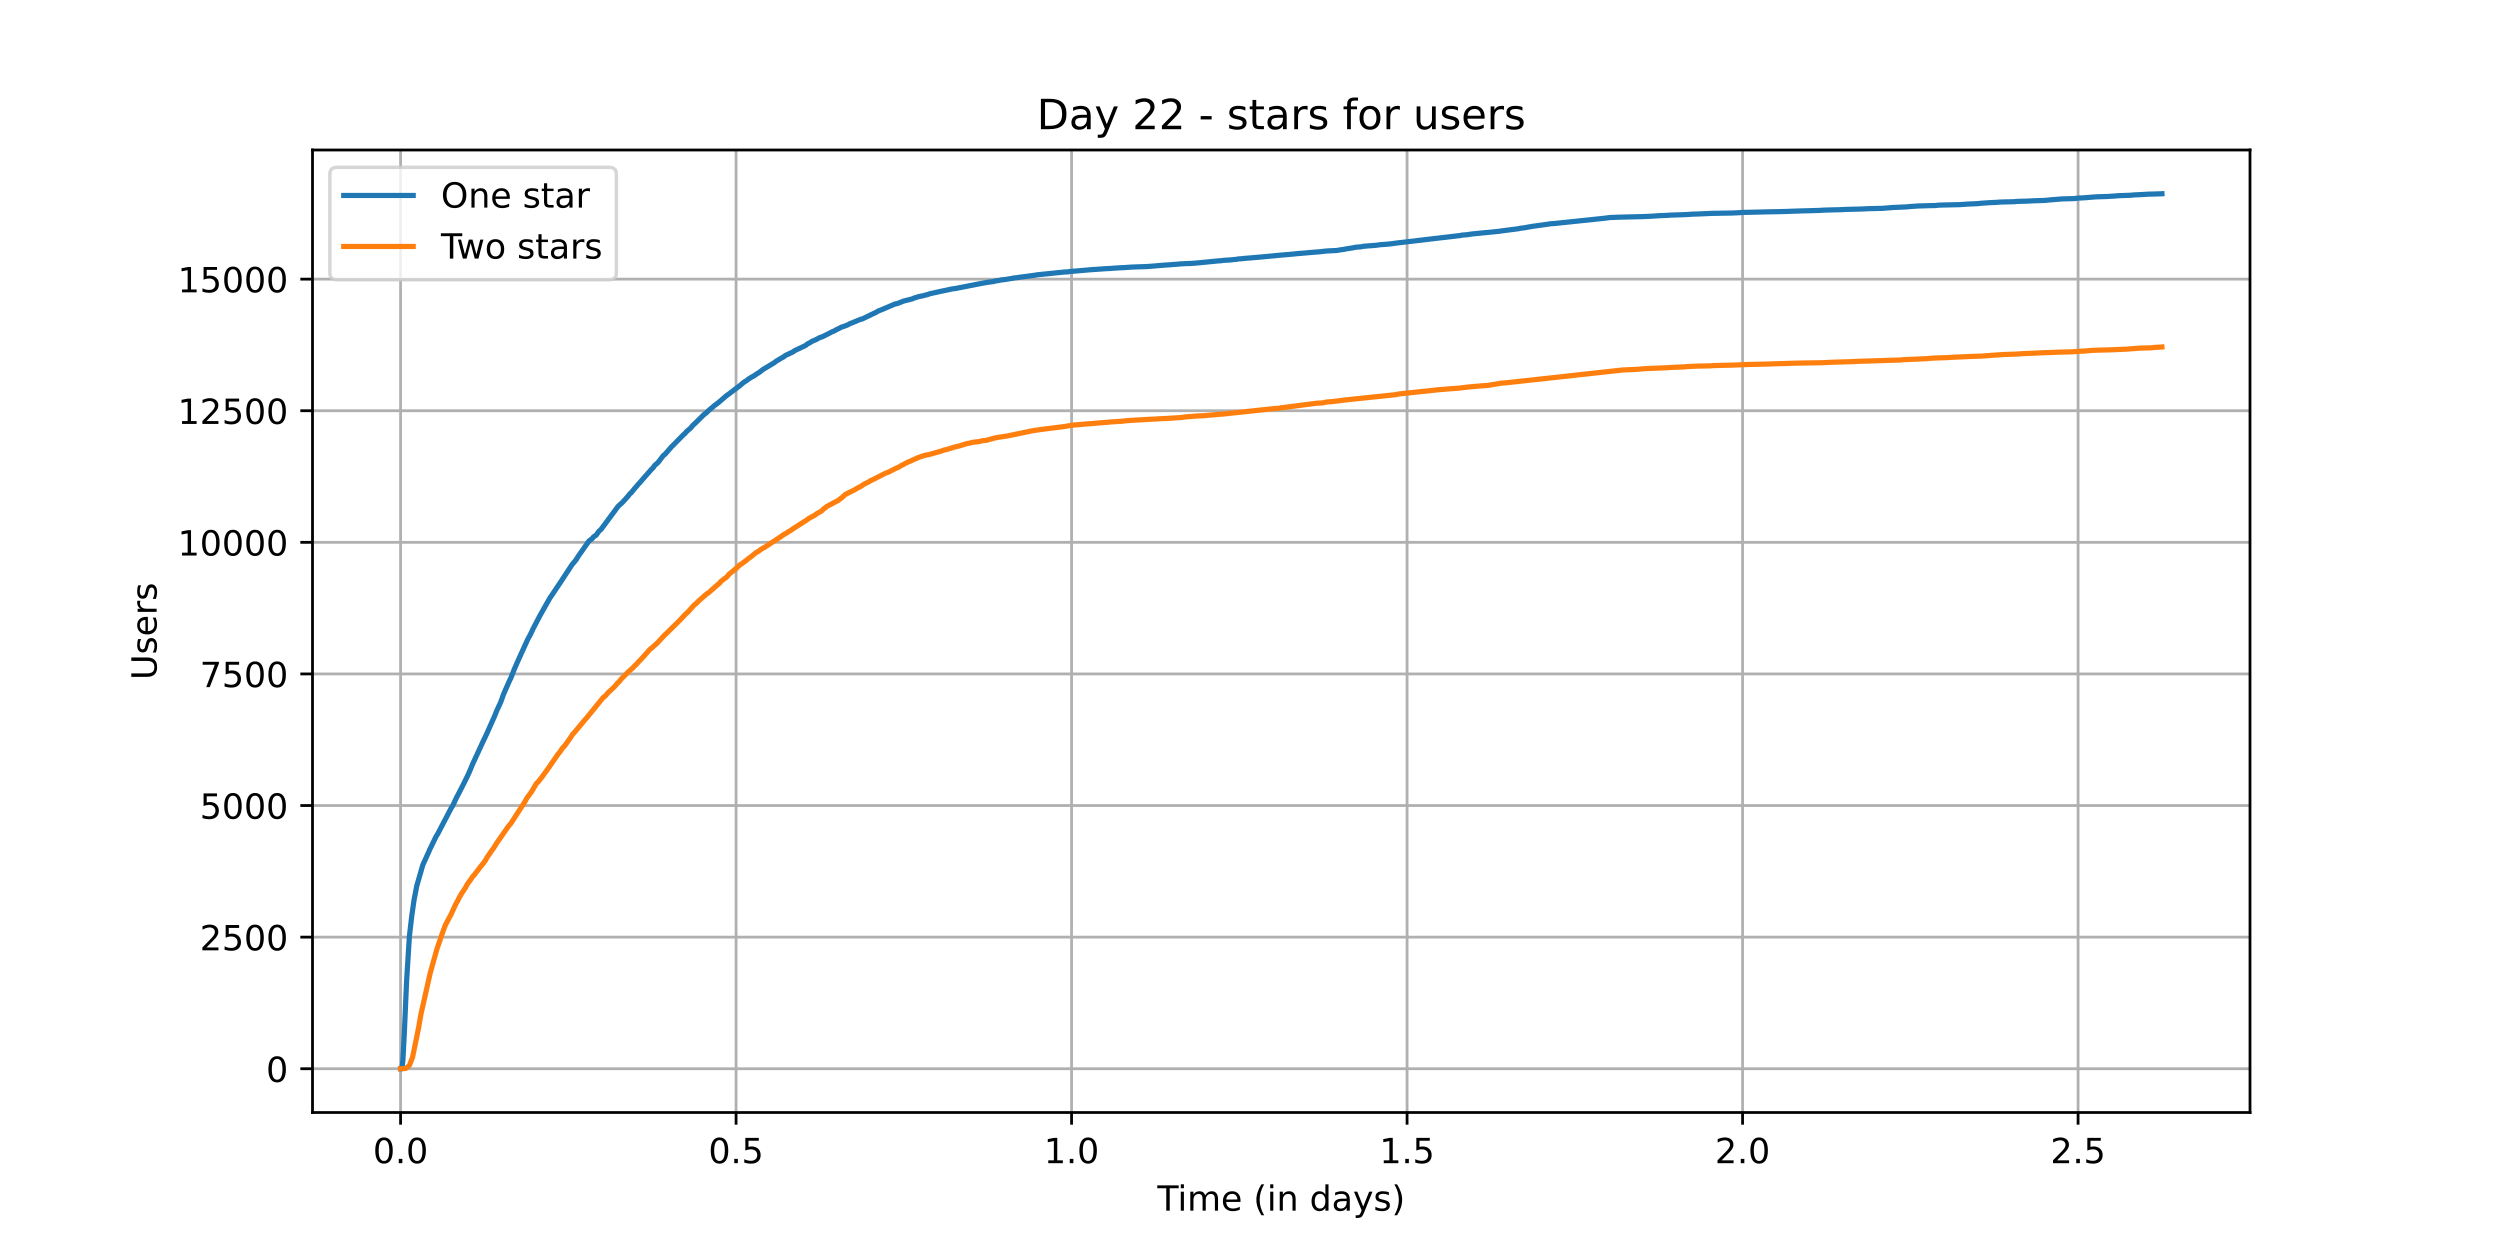 <?xml version="1.0" encoding="utf-8" standalone="no"?>
<!DOCTYPE svg PUBLIC "-//W3C//DTD SVG 1.1//EN"
  "http://www.w3.org/Graphics/SVG/1.1/DTD/svg11.dtd">
<!-- Created with matplotlib (https://matplotlib.org/) -->
<svg height="360pt" version="1.1" viewBox="0 0 720 360" width="720pt" xmlns="http://www.w3.org/2000/svg" xmlns:xlink="http://www.w3.org/1999/xlink">
 <defs>
  <style type="text/css">*{stroke-linecap:butt;stroke-linejoin:round;}</style>
 </defs>
 <g id="figure_1">
  <g id="patch_1">
   <path d="M 0 360 
L 720 360 
L 720 0 
L 0 0 
z
" style="fill:#ffffff;"/>
  </g>
  <g id="axes_1">
   <g id="patch_2">
    <path d="M 90 320.4 
L 648 320.4 
L 648 43.2 
L 90 43.2 
z
" style="fill:#ffffff;"/>
   </g>
   <g id="matplotlib.axis_1">
    <g id="xtick_1">
     <g id="line2d_1">
      <path clip-path="url(#p57816aa171)" d="M 115.364 320.4 
L 115.364 43.2 
" style="fill:none;stroke:#b0b0b0;stroke-linecap:square;stroke-width:0.8;"/>
     </g>
     <g id="line2d_2">
      <defs>
       <path d="M 0 0 
L 0 3.5 
" id="m9ef9ca848b" style="stroke:#000000;stroke-width:0.8;"/>
      </defs>
      <g>
       <use style="stroke:#000000;stroke-width:0.8;" x="115.364" xlink:href="#m9ef9ca848b" y="320.4"/>
      </g>
     </g>
     <g id="text_1">
      <!-- 0.0 -->
      <g transform="translate(107.412 334.998)scale(0.1 -0.1)">
       <defs>
        <path d="M 31.781 66.406 
Q 24.172 66.406 20.328 58.906 
Q 16.5 51.422 16.5 36.375 
Q 16.5 21.391 20.328 13.891 
Q 24.172 6.391 31.781 6.391 
Q 39.453 6.391 43.281 13.891 
Q 47.125 21.391 47.125 36.375 
Q 47.125 51.422 43.281 58.906 
Q 39.453 66.406 31.781 66.406 
z
M 31.781 74.219 
Q 44.047 74.219 50.516 64.516 
Q 56.984 54.828 56.984 36.375 
Q 56.984 17.969 50.516 8.266 
Q 44.047 -1.422 31.781 -1.422 
Q 19.531 -1.422 13.062 8.266 
Q 6.594 17.969 6.594 36.375 
Q 6.594 54.828 13.062 64.516 
Q 19.531 74.219 31.781 74.219 
z
" id="DejaVuSans-48"/>
        <path d="M 10.688 12.406 
L 21 12.406 
L 21 0 
L 10.688 0 
z
" id="DejaVuSans-46"/>
       </defs>
       <use xlink:href="#DejaVuSans-48"/>
       <use x="63.623" xlink:href="#DejaVuSans-46"/>
       <use x="95.41" xlink:href="#DejaVuSans-48"/>
      </g>
     </g>
    </g>
    <g id="xtick_2">
     <g id="line2d_3">
      <path clip-path="url(#p57816aa171)" d="M 211.988 320.4 
L 211.988 43.2 
" style="fill:none;stroke:#b0b0b0;stroke-linecap:square;stroke-width:0.8;"/>
     </g>
     <g id="line2d_4">
      <g>
       <use style="stroke:#000000;stroke-width:0.8;" x="211.988" xlink:href="#m9ef9ca848b" y="320.4"/>
      </g>
     </g>
     <g id="text_2">
      <!-- 0.5 -->
      <g transform="translate(204.036 334.998)scale(0.1 -0.1)">
       <defs>
        <path d="M 10.797 72.906 
L 49.516 72.906 
L 49.516 64.594 
L 19.828 64.594 
L 19.828 46.734 
Q 21.969 47.469 24.109 47.828 
Q 26.266 48.188 28.422 48.188 
Q 40.625 48.188 47.75 41.5 
Q 54.891 34.812 54.891 23.391 
Q 54.891 11.625 47.562 5.094 
Q 40.234 -1.422 26.906 -1.422 
Q 22.312 -1.422 17.547 -0.641 
Q 12.797 0.141 7.719 1.703 
L 7.719 11.625 
Q 12.109 9.234 16.797 8.062 
Q 21.484 6.891 26.703 6.891 
Q 35.156 6.891 40.078 11.328 
Q 45.016 15.766 45.016 23.391 
Q 45.016 31 40.078 35.438 
Q 35.156 39.891 26.703 39.891 
Q 22.75 39.891 18.812 39.016 
Q 14.891 38.141 10.797 36.281 
z
" id="DejaVuSans-53"/>
       </defs>
       <use xlink:href="#DejaVuSans-48"/>
       <use x="63.623" xlink:href="#DejaVuSans-46"/>
       <use x="95.41" xlink:href="#DejaVuSans-53"/>
      </g>
     </g>
    </g>
    <g id="xtick_3">
     <g id="line2d_5">
      <path clip-path="url(#p57816aa171)" d="M 308.612 320.4 
L 308.612 43.2 
" style="fill:none;stroke:#b0b0b0;stroke-linecap:square;stroke-width:0.8;"/>
     </g>
     <g id="line2d_6">
      <g>
       <use style="stroke:#000000;stroke-width:0.8;" x="308.612" xlink:href="#m9ef9ca848b" y="320.4"/>
      </g>
     </g>
     <g id="text_3">
      <!-- 1.0 -->
      <g transform="translate(300.661 334.998)scale(0.1 -0.1)">
       <defs>
        <path d="M 12.406 8.297 
L 28.516 8.297 
L 28.516 63.922 
L 10.984 60.406 
L 10.984 69.391 
L 28.422 72.906 
L 38.281 72.906 
L 38.281 8.297 
L 54.391 8.297 
L 54.391 0 
L 12.406 0 
z
" id="DejaVuSans-49"/>
       </defs>
       <use xlink:href="#DejaVuSans-49"/>
       <use x="63.623" xlink:href="#DejaVuSans-46"/>
       <use x="95.41" xlink:href="#DejaVuSans-48"/>
      </g>
     </g>
    </g>
    <g id="xtick_4">
     <g id="line2d_7">
      <path clip-path="url(#p57816aa171)" d="M 405.236 320.4 
L 405.236 43.2 
" style="fill:none;stroke:#b0b0b0;stroke-linecap:square;stroke-width:0.8;"/>
     </g>
     <g id="line2d_8">
      <g>
       <use style="stroke:#000000;stroke-width:0.8;" x="405.236" xlink:href="#m9ef9ca848b" y="320.4"/>
      </g>
     </g>
     <g id="text_4">
      <!-- 1.5 -->
      <g transform="translate(397.285 334.998)scale(0.1 -0.1)">
       <use xlink:href="#DejaVuSans-49"/>
       <use x="63.623" xlink:href="#DejaVuSans-46"/>
       <use x="95.41" xlink:href="#DejaVuSans-53"/>
      </g>
     </g>
    </g>
    <g id="xtick_5">
     <g id="line2d_9">
      <path clip-path="url(#p57816aa171)" d="M 501.861 320.4 
L 501.861 43.2 
" style="fill:none;stroke:#b0b0b0;stroke-linecap:square;stroke-width:0.8;"/>
     </g>
     <g id="line2d_10">
      <g>
       <use style="stroke:#000000;stroke-width:0.8;" x="501.861" xlink:href="#m9ef9ca848b" y="320.4"/>
      </g>
     </g>
     <g id="text_5">
      <!-- 2.0 -->
      <g transform="translate(493.909 334.998)scale(0.1 -0.1)">
       <defs>
        <path d="M 19.188 8.297 
L 53.609 8.297 
L 53.609 0 
L 7.328 0 
L 7.328 8.297 
Q 12.938 14.109 22.625 23.891 
Q 32.328 33.688 34.812 36.531 
Q 39.547 41.844 41.422 45.531 
Q 43.312 49.219 43.312 52.781 
Q 43.312 58.594 39.234 62.25 
Q 35.156 65.922 28.609 65.922 
Q 23.969 65.922 18.812 64.312 
Q 13.672 62.703 7.812 59.422 
L 7.812 69.391 
Q 13.766 71.781 18.938 73 
Q 24.125 74.219 28.422 74.219 
Q 39.75 74.219 46.484 68.547 
Q 53.219 62.891 53.219 53.422 
Q 53.219 48.922 51.531 44.891 
Q 49.859 40.875 45.406 35.406 
Q 44.188 33.984 37.641 27.219 
Q 31.109 20.453 19.188 8.297 
z
" id="DejaVuSans-50"/>
       </defs>
       <use xlink:href="#DejaVuSans-50"/>
       <use x="63.623" xlink:href="#DejaVuSans-46"/>
       <use x="95.41" xlink:href="#DejaVuSans-48"/>
      </g>
     </g>
    </g>
    <g id="xtick_6">
     <g id="line2d_11">
      <path clip-path="url(#p57816aa171)" d="M 598.485 320.4 
L 598.485 43.2 
" style="fill:none;stroke:#b0b0b0;stroke-linecap:square;stroke-width:0.8;"/>
     </g>
     <g id="line2d_12">
      <g>
       <use style="stroke:#000000;stroke-width:0.8;" x="598.485" xlink:href="#m9ef9ca848b" y="320.4"/>
      </g>
     </g>
     <g id="text_6">
      <!-- 2.5 -->
      <g transform="translate(590.533 334.998)scale(0.1 -0.1)">
       <use xlink:href="#DejaVuSans-50"/>
       <use x="63.623" xlink:href="#DejaVuSans-46"/>
       <use x="95.41" xlink:href="#DejaVuSans-53"/>
      </g>
     </g>
    </g>
    <g id="text_7">
     <!-- Time (in days) -->
     <g transform="translate(333.327 348.677)scale(0.1 -0.1)">
      <defs>
       <path d="M -0.297 72.906 
L 61.375 72.906 
L 61.375 64.594 
L 35.5 64.594 
L 35.5 0 
L 25.594 0 
L 25.594 64.594 
L -0.297 64.594 
z
" id="DejaVuSans-84"/>
       <path d="M 9.422 54.688 
L 18.406 54.688 
L 18.406 0 
L 9.422 0 
z
M 9.422 75.984 
L 18.406 75.984 
L 18.406 64.594 
L 9.422 64.594 
z
" id="DejaVuSans-105"/>
       <path d="M 52 44.188 
Q 55.375 50.25 60.062 53.125 
Q 64.75 56 71.094 56 
Q 79.641 56 84.281 50.016 
Q 88.922 44.047 88.922 33.016 
L 88.922 0 
L 79.891 0 
L 79.891 32.719 
Q 79.891 40.578 77.094 44.375 
Q 74.312 48.188 68.609 48.188 
Q 61.625 48.188 57.562 43.547 
Q 53.516 38.922 53.516 30.906 
L 53.516 0 
L 44.484 0 
L 44.484 32.719 
Q 44.484 40.625 41.703 44.406 
Q 38.922 48.188 33.109 48.188 
Q 26.219 48.188 22.156 43.531 
Q 18.109 38.875 18.109 30.906 
L 18.109 0 
L 9.078 0 
L 9.078 54.688 
L 18.109 54.688 
L 18.109 46.188 
Q 21.188 51.219 25.484 53.609 
Q 29.781 56 35.688 56 
Q 41.656 56 45.828 52.969 
Q 50 49.953 52 44.188 
z
" id="DejaVuSans-109"/>
       <path d="M 56.203 29.594 
L 56.203 25.203 
L 14.891 25.203 
Q 15.484 15.922 20.484 11.062 
Q 25.484 6.203 34.422 6.203 
Q 39.594 6.203 44.453 7.469 
Q 49.312 8.734 54.109 11.281 
L 54.109 2.781 
Q 49.266 0.734 44.188 -0.344 
Q 39.109 -1.422 33.891 -1.422 
Q 20.797 -1.422 13.156 6.188 
Q 5.516 13.812 5.516 26.812 
Q 5.516 40.234 12.766 48.109 
Q 20.016 56 32.328 56 
Q 43.359 56 49.781 48.891 
Q 56.203 41.797 56.203 29.594 
z
M 47.219 32.234 
Q 47.125 39.594 43.094 43.984 
Q 39.062 48.391 32.422 48.391 
Q 24.906 48.391 20.391 44.141 
Q 15.875 39.891 15.188 32.172 
z
" id="DejaVuSans-101"/>
       <path id="DejaVuSans-32"/>
       <path d="M 31 75.875 
Q 24.469 64.656 21.281 53.656 
Q 18.109 42.672 18.109 31.391 
Q 18.109 20.125 21.312 9.062 
Q 24.516 -2 31 -13.188 
L 23.188 -13.188 
Q 15.875 -1.703 12.234 9.375 
Q 8.594 20.453 8.594 31.391 
Q 8.594 42.281 12.203 53.312 
Q 15.828 64.359 23.188 75.875 
z
" id="DejaVuSans-40"/>
       <path d="M 54.891 33.016 
L 54.891 0 
L 45.906 0 
L 45.906 32.719 
Q 45.906 40.484 42.875 44.328 
Q 39.844 48.188 33.797 48.188 
Q 26.516 48.188 22.312 43.547 
Q 18.109 38.922 18.109 30.906 
L 18.109 0 
L 9.078 0 
L 9.078 54.688 
L 18.109 54.688 
L 18.109 46.188 
Q 21.344 51.125 25.703 53.562 
Q 30.078 56 35.797 56 
Q 45.219 56 50.047 50.172 
Q 54.891 44.344 54.891 33.016 
z
" id="DejaVuSans-110"/>
       <path d="M 45.406 46.391 
L 45.406 75.984 
L 54.391 75.984 
L 54.391 0 
L 45.406 0 
L 45.406 8.203 
Q 42.578 3.328 38.25 0.953 
Q 33.938 -1.422 27.875 -1.422 
Q 17.969 -1.422 11.734 6.484 
Q 5.516 14.406 5.516 27.297 
Q 5.516 40.188 11.734 48.094 
Q 17.969 56 27.875 56 
Q 33.938 56 38.25 53.625 
Q 42.578 51.266 45.406 46.391 
z
M 14.797 27.297 
Q 14.797 17.391 18.875 11.75 
Q 22.953 6.109 30.078 6.109 
Q 37.203 6.109 41.297 11.75 
Q 45.406 17.391 45.406 27.297 
Q 45.406 37.203 41.297 42.844 
Q 37.203 48.484 30.078 48.484 
Q 22.953 48.484 18.875 42.844 
Q 14.797 37.203 14.797 27.297 
z
" id="DejaVuSans-100"/>
       <path d="M 34.281 27.484 
Q 23.391 27.484 19.188 25 
Q 14.984 22.516 14.984 16.5 
Q 14.984 11.719 18.141 8.906 
Q 21.297 6.109 26.703 6.109 
Q 34.188 6.109 38.703 11.406 
Q 43.219 16.703 43.219 25.484 
L 43.219 27.484 
z
M 52.203 31.203 
L 52.203 0 
L 43.219 0 
L 43.219 8.297 
Q 40.141 3.328 35.547 0.953 
Q 30.953 -1.422 24.312 -1.422 
Q 15.922 -1.422 10.953 3.297 
Q 6 8.016 6 15.922 
Q 6 25.141 12.172 29.828 
Q 18.359 34.516 30.609 34.516 
L 43.219 34.516 
L 43.219 35.406 
Q 43.219 41.609 39.141 45 
Q 35.062 48.391 27.688 48.391 
Q 23 48.391 18.547 47.266 
Q 14.109 46.141 10.016 43.891 
L 10.016 52.203 
Q 14.938 54.109 19.578 55.047 
Q 24.219 56 28.609 56 
Q 40.484 56 46.344 49.844 
Q 52.203 43.703 52.203 31.203 
z
" id="DejaVuSans-97"/>
       <path d="M 32.172 -5.078 
Q 28.375 -14.844 24.75 -17.812 
Q 21.141 -20.797 15.094 -20.797 
L 7.906 -20.797 
L 7.906 -13.281 
L 13.188 -13.281 
Q 16.891 -13.281 18.938 -11.516 
Q 21 -9.766 23.484 -3.219 
L 25.094 0.875 
L 2.984 54.688 
L 12.5 54.688 
L 29.594 11.922 
L 46.688 54.688 
L 56.203 54.688 
z
" id="DejaVuSans-121"/>
       <path d="M 44.281 53.078 
L 44.281 44.578 
Q 40.484 46.531 36.375 47.5 
Q 32.281 48.484 27.875 48.484 
Q 21.188 48.484 17.844 46.438 
Q 14.5 44.391 14.5 40.281 
Q 14.5 37.156 16.891 35.375 
Q 19.281 33.594 26.516 31.984 
L 29.594 31.297 
Q 39.156 29.25 43.188 25.516 
Q 47.219 21.781 47.219 15.094 
Q 47.219 7.469 41.188 3.016 
Q 35.156 -1.422 24.609 -1.422 
Q 20.219 -1.422 15.453 -0.562 
Q 10.688 0.297 5.422 2 
L 5.422 11.281 
Q 10.406 8.688 15.234 7.391 
Q 20.062 6.109 24.812 6.109 
Q 31.156 6.109 34.562 8.281 
Q 37.984 10.453 37.984 14.406 
Q 37.984 18.062 35.516 20.016 
Q 33.062 21.969 24.703 23.781 
L 21.578 24.516 
Q 13.234 26.266 9.516 29.906 
Q 5.812 33.547 5.812 39.891 
Q 5.812 47.609 11.281 51.797 
Q 16.75 56 26.812 56 
Q 31.781 56 36.172 55.266 
Q 40.578 54.547 44.281 53.078 
z
" id="DejaVuSans-115"/>
       <path d="M 8.016 75.875 
L 15.828 75.875 
Q 23.141 64.359 26.781 53.312 
Q 30.422 42.281 30.422 31.391 
Q 30.422 20.453 26.781 9.375 
Q 23.141 -1.703 15.828 -13.188 
L 8.016 -13.188 
Q 14.5 -2 17.703 9.062 
Q 20.906 20.125 20.906 31.391 
Q 20.906 42.672 17.703 53.656 
Q 14.5 64.656 8.016 75.875 
z
" id="DejaVuSans-41"/>
      </defs>
      <use xlink:href="#DejaVuSans-84"/>
      <use x="57.959" xlink:href="#DejaVuSans-105"/>
      <use x="85.742" xlink:href="#DejaVuSans-109"/>
      <use x="183.154" xlink:href="#DejaVuSans-101"/>
      <use x="244.678" xlink:href="#DejaVuSans-32"/>
      <use x="276.465" xlink:href="#DejaVuSans-40"/>
      <use x="315.479" xlink:href="#DejaVuSans-105"/>
      <use x="343.262" xlink:href="#DejaVuSans-110"/>
      <use x="406.641" xlink:href="#DejaVuSans-32"/>
      <use x="438.428" xlink:href="#DejaVuSans-100"/>
      <use x="501.904" xlink:href="#DejaVuSans-97"/>
      <use x="563.184" xlink:href="#DejaVuSans-121"/>
      <use x="622.363" xlink:href="#DejaVuSans-115"/>
      <use x="674.463" xlink:href="#DejaVuSans-41"/>
     </g>
    </g>
   </g>
   <g id="matplotlib.axis_2">
    <g id="ytick_1">
     <g id="line2d_13">
      <path clip-path="url(#p57816aa171)" d="M 90 307.8 
L 648 307.8 
" style="fill:none;stroke:#b0b0b0;stroke-linecap:square;stroke-width:0.8;"/>
     </g>
     <g id="line2d_14">
      <defs>
       <path d="M 0 0 
L -3.5 0 
" id="m46d99b7fff" style="stroke:#000000;stroke-width:0.8;"/>
      </defs>
      <g>
       <use style="stroke:#000000;stroke-width:0.8;" x="90" xlink:href="#m46d99b7fff" y="307.8"/>
      </g>
     </g>
     <g id="text_8">
      <!-- 0 -->
      <g transform="translate(76.638 311.599)scale(0.1 -0.1)">
       <use xlink:href="#DejaVuSans-48"/>
      </g>
     </g>
    </g>
    <g id="ytick_2">
     <g id="line2d_15">
      <path clip-path="url(#p57816aa171)" d="M 90 269.898 
L 648 269.898 
" style="fill:none;stroke:#b0b0b0;stroke-linecap:square;stroke-width:0.8;"/>
     </g>
     <g id="line2d_16">
      <g>
       <use style="stroke:#000000;stroke-width:0.8;" x="90" xlink:href="#m46d99b7fff" y="269.898"/>
      </g>
     </g>
     <g id="text_9">
      <!-- 2500 -->
      <g transform="translate(57.55 273.698)scale(0.1 -0.1)">
       <use xlink:href="#DejaVuSans-50"/>
       <use x="63.623" xlink:href="#DejaVuSans-53"/>
       <use x="127.246" xlink:href="#DejaVuSans-48"/>
       <use x="190.869" xlink:href="#DejaVuSans-48"/>
      </g>
     </g>
    </g>
    <g id="ytick_3">
     <g id="line2d_17">
      <path clip-path="url(#p57816aa171)" d="M 90 231.997 
L 648 231.997 
" style="fill:none;stroke:#b0b0b0;stroke-linecap:square;stroke-width:0.8;"/>
     </g>
     <g id="line2d_18">
      <g>
       <use style="stroke:#000000;stroke-width:0.8;" x="90" xlink:href="#m46d99b7fff" y="231.997"/>
      </g>
     </g>
     <g id="text_10">
      <!-- 5000 -->
      <g transform="translate(57.55 235.796)scale(0.1 -0.1)">
       <use xlink:href="#DejaVuSans-53"/>
       <use x="63.623" xlink:href="#DejaVuSans-48"/>
       <use x="127.246" xlink:href="#DejaVuSans-48"/>
       <use x="190.869" xlink:href="#DejaVuSans-48"/>
      </g>
     </g>
    </g>
    <g id="ytick_4">
     <g id="line2d_19">
      <path clip-path="url(#p57816aa171)" d="M 90 194.095 
L 648 194.095 
" style="fill:none;stroke:#b0b0b0;stroke-linecap:square;stroke-width:0.8;"/>
     </g>
     <g id="line2d_20">
      <g>
       <use style="stroke:#000000;stroke-width:0.8;" x="90" xlink:href="#m46d99b7fff" y="194.095"/>
      </g>
     </g>
     <g id="text_11">
      <!-- 7500 -->
      <g transform="translate(57.55 197.894)scale(0.1 -0.1)">
       <defs>
        <path d="M 8.203 72.906 
L 55.078 72.906 
L 55.078 68.703 
L 28.609 0 
L 18.312 0 
L 43.219 64.594 
L 8.203 64.594 
z
" id="DejaVuSans-55"/>
       </defs>
       <use xlink:href="#DejaVuSans-55"/>
       <use x="63.623" xlink:href="#DejaVuSans-53"/>
       <use x="127.246" xlink:href="#DejaVuSans-48"/>
       <use x="190.869" xlink:href="#DejaVuSans-48"/>
      </g>
     </g>
    </g>
    <g id="ytick_5">
     <g id="line2d_21">
      <path clip-path="url(#p57816aa171)" d="M 90 156.194 
L 648 156.194 
" style="fill:none;stroke:#b0b0b0;stroke-linecap:square;stroke-width:0.8;"/>
     </g>
     <g id="line2d_22">
      <g>
       <use style="stroke:#000000;stroke-width:0.8;" x="90" xlink:href="#m46d99b7fff" y="156.194"/>
      </g>
     </g>
     <g id="text_12">
      <!-- 10000 -->
      <g transform="translate(51.188 159.993)scale(0.1 -0.1)">
       <use xlink:href="#DejaVuSans-49"/>
       <use x="63.623" xlink:href="#DejaVuSans-48"/>
       <use x="127.246" xlink:href="#DejaVuSans-48"/>
       <use x="190.869" xlink:href="#DejaVuSans-48"/>
       <use x="254.492" xlink:href="#DejaVuSans-48"/>
      </g>
     </g>
    </g>
    <g id="ytick_6">
     <g id="line2d_23">
      <path clip-path="url(#p57816aa171)" d="M 90 118.292 
L 648 118.292 
" style="fill:none;stroke:#b0b0b0;stroke-linecap:square;stroke-width:0.8;"/>
     </g>
     <g id="line2d_24">
      <g>
       <use style="stroke:#000000;stroke-width:0.8;" x="90" xlink:href="#m46d99b7fff" y="118.292"/>
      </g>
     </g>
     <g id="text_13">
      <!-- 12500 -->
      <g transform="translate(51.188 122.091)scale(0.1 -0.1)">
       <use xlink:href="#DejaVuSans-49"/>
       <use x="63.623" xlink:href="#DejaVuSans-50"/>
       <use x="127.246" xlink:href="#DejaVuSans-53"/>
       <use x="190.869" xlink:href="#DejaVuSans-48"/>
       <use x="254.492" xlink:href="#DejaVuSans-48"/>
      </g>
     </g>
    </g>
    <g id="ytick_7">
     <g id="line2d_25">
      <path clip-path="url(#p57816aa171)" d="M 90 80.391 
L 648 80.391 
" style="fill:none;stroke:#b0b0b0;stroke-linecap:square;stroke-width:0.8;"/>
     </g>
     <g id="line2d_26">
      <g>
       <use style="stroke:#000000;stroke-width:0.8;" x="90" xlink:href="#m46d99b7fff" y="80.391"/>
      </g>
     </g>
     <g id="text_14">
      <!-- 15000 -->
      <g transform="translate(51.188 84.19)scale(0.1 -0.1)">
       <use xlink:href="#DejaVuSans-49"/>
       <use x="63.623" xlink:href="#DejaVuSans-53"/>
       <use x="127.246" xlink:href="#DejaVuSans-48"/>
       <use x="190.869" xlink:href="#DejaVuSans-48"/>
       <use x="254.492" xlink:href="#DejaVuSans-48"/>
      </g>
     </g>
    </g>
    <g id="text_15">
     <!-- Users -->
     <g transform="translate(45.108 195.801)rotate(-90)scale(0.1 -0.1)">
      <defs>
       <path d="M 8.688 72.906 
L 18.609 72.906 
L 18.609 28.609 
Q 18.609 16.891 22.844 11.734 
Q 27.094 6.594 36.625 6.594 
Q 46.094 6.594 50.344 11.734 
Q 54.594 16.891 54.594 28.609 
L 54.594 72.906 
L 64.5 72.906 
L 64.5 27.391 
Q 64.5 13.141 57.438 5.859 
Q 50.391 -1.422 36.625 -1.422 
Q 22.797 -1.422 15.734 5.859 
Q 8.688 13.141 8.688 27.391 
z
" id="DejaVuSans-85"/>
       <path d="M 41.109 46.297 
Q 39.594 47.172 37.812 47.578 
Q 36.031 48 33.891 48 
Q 26.266 48 22.188 43.047 
Q 18.109 38.094 18.109 28.812 
L 18.109 0 
L 9.078 0 
L 9.078 54.688 
L 18.109 54.688 
L 18.109 46.188 
Q 20.953 51.172 25.484 53.578 
Q 30.031 56 36.531 56 
Q 37.453 56 38.578 55.875 
Q 39.703 55.766 41.062 55.516 
z
" id="DejaVuSans-114"/>
      </defs>
      <use xlink:href="#DejaVuSans-85"/>
      <use x="73.193" xlink:href="#DejaVuSans-115"/>
      <use x="125.293" xlink:href="#DejaVuSans-101"/>
      <use x="186.816" xlink:href="#DejaVuSans-114"/>
      <use x="227.93" xlink:href="#DejaVuSans-115"/>
     </g>
    </g>
   </g>
   <g id="line2d_27">
    <path clip-path="url(#p57816aa171)" d="M 115.364 307.8 
L 115.643 307.8 
L 115.775 307.618 
L 116.041 305.238 
L 116.442 297.567 
L 117.106 282.436 
L 117.904 269.671 
L 118.569 263.925 
L 119.233 259.271 
L 120.032 255.132 
L 121.761 249.128 
L 123.489 245.323 
L 123.756 244.686 
L 125.617 240.851 
L 126.017 240.244 
L 130.007 232.603 
L 130.273 232.255 
L 130.671 231.436 
L 131.47 229.708 
L 132.002 228.722 
L 133.465 225.857 
L 134.261 224.25 
L 134.527 223.734 
L 135.194 222.279 
L 136.124 220.035 
L 138.518 214.85 
L 139.184 213.395 
L 139.582 212.591 
L 140.247 211.166 
L 142.508 206.087 
L 143.04 204.723 
L 144.237 202.146 
L 145.035 199.902 
L 146.896 195.687 
L 147.03 195.505 
L 148.093 192.791 
L 149.023 190.669 
L 149.822 188.88 
L 152.083 183.922 
L 152.349 183.483 
L 152.882 182.467 
L 153.148 181.906 
L 153.412 181.3 
L 155.541 177.221 
L 158.332 172.294 
L 160.327 169.323 
L 161.524 167.534 
L 164.716 162.667 
L 165.912 161.227 
L 166.445 160.333 
L 169.636 155.784 
L 170.567 155.102 
L 170.833 154.753 
L 171.099 154.511 
L 171.5 154.238 
L 171.632 154.192 
L 172.562 152.919 
L 173.094 152.464 
L 178.015 145.824 
L 179.212 144.732 
L 180.806 142.989 
L 181.473 142.14 
L 181.739 141.958 
L 182.936 140.487 
L 183.466 139.911 
L 183.732 139.562 
L 184.132 139.153 
L 185.595 137.455 
L 187.058 135.803 
L 187.59 135.196 
L 188.12 134.681 
L 188.521 134.074 
L 189.451 133.256 
L 189.849 132.771 
L 190.25 132.225 
L 191.046 131.194 
L 191.578 130.769 
L 193.441 128.617 
L 193.84 128.253 
L 195.436 126.615 
L 196.765 125.281 
L 197.031 125.008 
L 197.165 124.963 
L 197.696 124.311 
L 198.894 123.28 
L 199.559 122.476 
L 200.091 122.006 
L 202.218 119.914 
L 202.618 119.49 
L 203.283 119.005 
L 204.081 118.231 
L 205.942 116.655 
L 206.741 116.079 
L 207.539 115.412 
L 209.004 114.138 
L 209.402 113.805 
L 209.668 113.653 
L 212.992 111.121 
L 213.524 110.697 
L 213.925 110.333 
L 214.457 109.939 
L 214.989 109.62 
L 215.388 109.317 
L 215.654 109.09 
L 216.052 108.893 
L 216.452 108.589 
L 216.85 108.423 
L 217.251 108.15 
L 217.515 108.013 
L 217.915 107.68 
L 218.447 107.392 
L 219.112 106.906 
L 219.644 106.467 
L 222.836 104.557 
L 223.634 103.965 
L 225.231 103.01 
L 225.629 102.828 
L 226.162 102.389 
L 228.423 101.327 
L 228.823 101.009 
L 232.015 99.493 
L 232.547 99.038 
L 233.08 98.796 
L 233.878 98.295 
L 235.075 97.78 
L 236.007 97.264 
L 236.938 96.946 
L 238.933 95.93 
L 239.465 95.642 
L 240.264 95.309 
L 240.93 94.914 
L 241.595 94.611 
L 242.393 94.187 
L 242.926 94.035 
L 244.254 93.52 
L 244.786 93.186 
L 245.187 93.065 
L 247.846 91.958 
L 248.247 91.897 
L 252.371 89.911 
L 253.035 89.517 
L 253.568 89.335 
L 256.894 87.925 
L 257.426 87.698 
L 257.826 87.516 
L 258.359 87.455 
L 260.219 86.713 
L 262.747 86.076 
L 263.147 85.879 
L 264.212 85.545 
L 264.61 85.424 
L 265.807 85.181 
L 267.404 84.757 
L 267.804 84.59 
L 274.187 83.21 
L 274.986 83.119 
L 278.046 82.528 
L 279.242 82.286 
L 282.302 81.694 
L 282.834 81.588 
L 284.566 81.285 
L 285.628 81.149 
L 286.295 81.058 
L 286.561 80.921 
L 287.491 80.815 
L 288.29 80.633 
L 289.22 80.527 
L 291.349 80.193 
L 292.014 80.057 
L 292.944 79.966 
L 293.477 79.875 
L 298.265 79.238 
L 298.663 79.147 
L 306.375 78.359 
L 307.706 78.283 
L 308.371 78.162 
L 309.833 78.056 
L 313.956 77.692 
L 315.552 77.586 
L 318.08 77.404 
L 320.073 77.298 
L 320.739 77.237 
L 322.468 77.131 
L 324.197 77.04 
L 325.66 76.934 
L 327.123 76.873 
L 329.914 76.782 
L 330.446 76.752 
L 331.909 76.646 
L 335.501 76.343 
L 336.964 76.252 
L 337.76 76.176 
L 339.223 76.085 
L 339.624 76.024 
L 341.484 75.918 
L 342.681 75.888 
L 344.278 75.782 
L 350.793 75.145 
L 351.858 75.069 
L 352.39 74.978 
L 354.251 74.872 
L 355.184 74.766 
L 356.115 74.69 
L 356.513 74.584 
L 357.709 74.508 
L 358.242 74.432 
L 361.004 74.205 
L 364.229 73.917 
L 368.893 73.477 
L 372.585 73.159 
L 373.516 73.053 
L 374.844 72.947 
L 378.7 72.613 
L 380.163 72.507 
L 381.096 72.386 
L 382.026 72.295 
L 382.691 72.249 
L 384.952 72.143 
L 386.415 71.901 
L 387.211 71.794 
L 387.477 71.719 
L 389.738 71.355 
L 390.537 71.188 
L 392 71.082 
L 392.398 70.976 
L 393.328 70.87 
L 395.988 70.673 
L 396.92 70.566 
L 397.453 70.475 
L 399.047 70.369 
L 399.846 70.294 
L 400.908 70.187 
L 401.441 70.096 
L 402.239 69.99 
L 420.725 67.807 
L 420.991 67.716 
L 422.454 67.61 
L 423.917 67.383 
L 424.982 67.277 
L 431.768 66.61 
L 432.432 66.503 
L 437.355 65.867 
L 437.887 65.73 
L 438.818 65.639 
L 441.213 65.2 
L 445.736 64.578 
L 446.4 64.457 
L 447.865 64.351 
L 461.569 62.91 
L 462.5 62.804 
L 463.564 62.653 
L 466.358 62.546 
L 467.559 62.516 
L 471.947 62.41 
L 473.146 62.38 
L 475.539 62.274 
L 477.801 62.122 
L 480.328 62.016 
L 480.995 61.955 
L 484.321 61.849 
L 485.783 61.788 
L 487.38 61.682 
L 488.711 61.637 
L 491.239 61.531 
L 492.833 61.455 
L 498.951 61.349 
L 500.548 61.273 
L 502.142 61.167 
L 503.207 61.152 
L 507.73 61.046 
L 508.926 61.015 
L 514.245 60.909 
L 515.708 60.848 
L 518.9 60.742 
L 520.096 60.712 
L 523.82 60.606 
L 525.683 60.5 
L 529.937 60.394 
L 531.666 60.303 
L 536.189 60.197 
L 537.918 60.106 
L 542.172 59.999 
L 545.232 59.757 
L 547.625 59.651 
L 549.222 59.575 
L 550.284 59.469 
L 552.546 59.317 
L 556.27 59.211 
L 557.334 59.196 
L 558.265 59.09 
L 559.596 59.044 
L 564.382 58.938 
L 566.775 58.771 
L 569.171 58.665 
L 569.701 58.635 
L 570.634 58.529 
L 572.893 58.377 
L 575.154 58.271 
L 575.953 58.195 
L 580.075 58.089 
L 580.873 58.013 
L 584.197 57.907 
L 585.926 57.816 
L 588.851 57.725 
L 589.65 57.65 
L 590.715 57.543 
L 593.906 57.286 
L 597.364 57.195 
L 598.429 57.058 
L 600.422 56.952 
L 603.616 56.694 
L 606.939 56.588 
L 609.069 56.452 
L 610.265 56.346 
L 611.462 56.315 
L 613.857 56.224 
L 614.388 56.149 
L 616.651 56.043 
L 618.646 55.921 
L 622.104 55.83 
L 622.636 55.8 
L 622.636 55.8 
" style="fill:none;stroke:#1f77b4;stroke-linecap:square;stroke-width:1.5;"/>
   </g>
   <g id="line2d_28">
    <path clip-path="url(#p57816aa171)" d="M 115.364 307.8 
L 116.84 307.724 
L 117.904 306.86 
L 118.835 304.419 
L 120.032 298.567 
L 120.564 295.944 
L 121.228 292.078 
L 121.761 289.759 
L 123.888 280.283 
L 124.686 277.418 
L 125.883 273.173 
L 126.681 270.884 
L 127.48 268.519 
L 128.278 266.411 
L 129.475 264.122 
L 129.741 263.683 
L 131.336 260.241 
L 131.736 259.544 
L 132.268 258.498 
L 133.065 257.103 
L 133.465 256.572 
L 133.863 255.92 
L 133.997 255.769 
L 134.395 254.996 
L 134.794 254.344 
L 135.194 253.828 
L 136.256 252.282 
L 136.391 252.221 
L 138.518 249.447 
L 139.316 248.476 
L 139.848 247.734 
L 140.247 246.96 
L 141.045 245.823 
L 141.577 245.02 
L 142.11 244.322 
L 143.04 242.822 
L 146.364 238.046 
L 147.162 237.106 
L 150.222 232.361 
L 150.62 231.769 
L 151.153 230.936 
L 151.685 229.935 
L 153.014 228.116 
L 154.476 225.645 
L 155.009 225.159 
L 156.073 223.81 
L 157.934 221.218 
L 160.195 217.943 
L 160.728 217.17 
L 161.258 216.563 
L 161.924 215.532 
L 162.721 214.668 
L 164.45 212.227 
L 164.982 211.363 
L 165.248 211.151 
L 168.706 207.012 
L 168.972 206.754 
L 169.238 206.406 
L 173.759 200.827 
L 174.025 200.72 
L 174.425 200.326 
L 174.955 199.69 
L 175.356 199.265 
L 175.888 198.795 
L 176.418 198.295 
L 176.95 197.794 
L 177.615 197.006 
L 178.015 196.566 
L 178.413 196.233 
L 178.811 195.657 
L 180.408 194.065 
L 180.806 193.625 
L 181.739 192.807 
L 182.269 192.337 
L 182.802 191.73 
L 183.2 191.412 
L 183.998 190.502 
L 184.665 189.835 
L 185.461 188.956 
L 186.391 187.91 
L 187.058 187.121 
L 187.988 186.363 
L 188.653 185.757 
L 189.185 185.302 
L 191.446 182.861 
L 191.844 182.513 
L 195.7 178.722 
L 196.101 178.298 
L 196.633 177.737 
L 197.429 176.873 
L 198.096 176.282 
L 199.559 174.659 
L 199.825 174.341 
L 200.223 174.023 
L 200.623 173.674 
L 201.156 173.113 
L 203.549 171.021 
L 204.081 170.702 
L 205.144 169.747 
L 205.81 169.186 
L 206.208 168.807 
L 207.273 167.898 
L 207.673 167.413 
L 208.604 166.67 
L 209.136 166.321 
L 209.536 165.927 
L 209.935 165.396 
L 210.333 165.078 
L 212.196 163.547 
L 212.462 163.228 
L 212.728 163.031 
L 213.126 162.637 
L 213.524 162.425 
L 214.989 161.348 
L 215.522 160.878 
L 216.052 160.514 
L 216.452 160.226 
L 216.718 159.984 
L 217.781 159.12 
L 218.181 158.923 
L 218.714 158.574 
L 218.98 158.347 
L 219.778 157.831 
L 220.176 157.649 
L 224.299 154.935 
L 224.699 154.693 
L 225.497 154.086 
L 226.694 153.419 
L 227.092 153.101 
L 227.492 152.904 
L 227.891 152.661 
L 228.423 152.267 
L 231.617 150.22 
L 232.149 149.902 
L 232.945 149.296 
L 233.478 149.038 
L 233.744 148.826 
L 234.01 148.735 
L 234.411 148.507 
L 234.677 148.386 
L 235.209 147.961 
L 236.406 147.264 
L 236.804 147.006 
L 237.336 146.43 
L 237.602 146.294 
L 238.135 145.854 
L 241.329 144.156 
L 241.46 144.111 
L 241.861 143.732 
L 242.393 143.383 
L 243.458 142.398 
L 246.117 141.063 
L 247.182 140.427 
L 247.714 140.214 
L 248.779 139.487 
L 250.376 138.683 
L 250.642 138.441 
L 251.04 138.304 
L 251.438 138.122 
L 253.169 137.228 
L 255.03 136.273 
L 255.829 136 
L 257.958 134.908 
L 259.023 134.438 
L 259.421 134.15 
L 259.821 133.953 
L 261.55 133.043 
L 262.349 132.755 
L 262.747 132.528 
L 263.545 132.194 
L 263.812 132.058 
L 264.61 131.709 
L 265.01 131.588 
L 265.409 131.436 
L 265.675 131.391 
L 266.339 131.133 
L 267.538 130.906 
L 269.133 130.466 
L 270.862 129.981 
L 272.06 129.556 
L 272.593 129.466 
L 275.12 128.692 
L 276.051 128.495 
L 278.578 127.722 
L 279.242 127.616 
L 279.909 127.434 
L 281.106 127.267 
L 282.038 127.161 
L 282.969 126.919 
L 284.033 126.828 
L 286.16 126.236 
L 287.093 126.009 
L 290.153 125.554 
L 294.807 124.584 
L 295.87 124.372 
L 296.536 124.22 
L 297.066 124.114 
L 298.529 123.871 
L 299.196 123.795 
L 299.594 123.72 
L 306.776 122.81 
L 307.44 122.689 
L 309.035 122.431 
L 312.893 122.097 
L 314.356 121.991 
L 317.946 121.688 
L 319.277 121.597 
L 319.809 121.521 
L 321.802 121.4 
L 323.133 121.324 
L 323.665 121.248 
L 324.727 121.142 
L 326.989 120.991 
L 328.984 120.885 
L 330.979 120.763 
L 332.974 120.672 
L 333.638 120.612 
L 336.166 120.506 
L 338.427 120.354 
L 340.156 120.248 
L 340.686 120.172 
L 341.751 120.036 
L 344.544 119.823 
L 346.671 119.717 
L 350.793 119.353 
L 352.259 119.247 
L 366.889 117.671 
L 368.351 117.595 
L 368.893 117.458 
L 379.233 116.124 
L 380.962 116.033 
L 382.026 115.775 
L 383.489 115.684 
L 384.42 115.563 
L 385.482 115.457 
L 386.813 115.26 
L 387.743 115.154 
L 401.043 113.759 
L 401.841 113.683 
L 402.772 113.471 
L 414.606 112.213 
L 415.937 112.107 
L 418.862 111.879 
L 420.325 111.773 
L 420.725 111.712 
L 421.524 111.621 
L 422.588 111.485 
L 426.845 111.106 
L 428.442 111 
L 429.905 110.772 
L 431.634 110.469 
L 432.166 110.363 
L 433.629 110.257 
L 467.293 106.558 
L 469.554 106.467 
L 470.084 106.437 
L 472.082 106.33 
L 473.012 106.224 
L 474.875 106.118 
L 477.669 106.012 
L 479.131 105.951 
L 480.86 105.845 
L 482.457 105.769 
L 485.119 105.663 
L 485.651 105.588 
L 487.913 105.481 
L 488.445 105.451 
L 492.701 105.36 
L 493.498 105.284 
L 497.886 105.178 
L 499.085 105.148 
L 501.876 105.042 
L 503.473 104.966 
L 508.526 104.86 
L 509.725 104.829 
L 512.516 104.723 
L 513.581 104.708 
L 516.638 104.602 
L 517.835 104.572 
L 524.751 104.466 
L 526.48 104.375 
L 529.405 104.269 
L 530.602 104.238 
L 533.794 104.132 
L 534.46 104.087 
L 537.652 103.98 
L 538.848 103.95 
L 542.172 103.844 
L 543.635 103.783 
L 547.227 103.692 
L 548.025 103.601 
L 550.153 103.495 
L 551.483 103.45 
L 553.61 103.344 
L 554.941 103.298 
L 555.872 103.192 
L 557.601 103.101 
L 560.792 102.995 
L 562.919 102.859 
L 565.713 102.752 
L 567.442 102.662 
L 570.766 102.555 
L 573.691 102.328 
L 575.288 102.222 
L 577.415 102.085 
L 580.341 101.994 
L 580.873 101.964 
L 582.468 101.858 
L 583 101.828 
L 585.794 101.722 
L 587.655 101.615 
L 590.981 101.509 
L 592.575 101.433 
L 596.7 101.327 
L 599.093 101.161 
L 600.688 101.085 
L 601.22 101.009 
L 602.683 100.903 
L 604.014 100.857 
L 607.472 100.751 
L 608.668 100.721 
L 610.93 100.615 
L 612.26 100.569 
L 613.591 100.463 
L 616.251 100.266 
L 619.711 100.16 
L 620.243 100.069 
L 622.37 99.963 
L 622.636 99.933 
L 622.636 99.933 
" style="fill:none;stroke:#ff7f0e;stroke-linecap:square;stroke-width:1.5;"/>
   </g>
   <g id="patch_3">
    <path d="M 90 320.4 
L 90 43.2 
" style="fill:none;stroke:#000000;stroke-linecap:square;stroke-linejoin:miter;stroke-width:0.8;"/>
   </g>
   <g id="patch_4">
    <path d="M 648 320.4 
L 648 43.2 
" style="fill:none;stroke:#000000;stroke-linecap:square;stroke-linejoin:miter;stroke-width:0.8;"/>
   </g>
   <g id="patch_5">
    <path d="M 90 320.4 
L 648 320.4 
" style="fill:none;stroke:#000000;stroke-linecap:square;stroke-linejoin:miter;stroke-width:0.8;"/>
   </g>
   <g id="patch_6">
    <path d="M 90 43.2 
L 648 43.2 
" style="fill:none;stroke:#000000;stroke-linecap:square;stroke-linejoin:miter;stroke-width:0.8;"/>
   </g>
   <g id="text_16">
    <!-- Day 22 - stars for users -->
    <g transform="translate(298.609 37.2)scale(0.12 -0.12)">
     <defs>
      <path d="M 19.672 64.797 
L 19.672 8.109 
L 31.594 8.109 
Q 46.688 8.109 53.688 14.938 
Q 60.688 21.781 60.688 36.531 
Q 60.688 51.172 53.688 57.984 
Q 46.688 64.797 31.594 64.797 
z
M 9.812 72.906 
L 30.078 72.906 
Q 51.266 72.906 61.172 64.094 
Q 71.094 55.281 71.094 36.531 
Q 71.094 17.672 61.125 8.828 
Q 51.172 0 30.078 0 
L 9.812 0 
z
" id="DejaVuSans-68"/>
      <path d="M 4.891 31.391 
L 31.203 31.391 
L 31.203 23.391 
L 4.891 23.391 
z
" id="DejaVuSans-45"/>
      <path d="M 18.312 70.219 
L 18.312 54.688 
L 36.812 54.688 
L 36.812 47.703 
L 18.312 47.703 
L 18.312 18.016 
Q 18.312 11.328 20.141 9.422 
Q 21.969 7.516 27.594 7.516 
L 36.812 7.516 
L 36.812 0 
L 27.594 0 
Q 17.188 0 13.234 3.875 
Q 9.281 7.766 9.281 18.016 
L 9.281 47.703 
L 2.688 47.703 
L 2.688 54.688 
L 9.281 54.688 
L 9.281 70.219 
z
" id="DejaVuSans-116"/>
      <path d="M 37.109 75.984 
L 37.109 68.5 
L 28.516 68.5 
Q 23.688 68.5 21.797 66.547 
Q 19.922 64.594 19.922 59.516 
L 19.922 54.688 
L 34.719 54.688 
L 34.719 47.703 
L 19.922 47.703 
L 19.922 0 
L 10.891 0 
L 10.891 47.703 
L 2.297 47.703 
L 2.297 54.688 
L 10.891 54.688 
L 10.891 58.5 
Q 10.891 67.625 15.141 71.797 
Q 19.391 75.984 28.609 75.984 
z
" id="DejaVuSans-102"/>
      <path d="M 30.609 48.391 
Q 23.391 48.391 19.188 42.75 
Q 14.984 37.109 14.984 27.297 
Q 14.984 17.484 19.156 11.844 
Q 23.344 6.203 30.609 6.203 
Q 37.797 6.203 41.984 11.859 
Q 46.188 17.531 46.188 27.297 
Q 46.188 37.016 41.984 42.703 
Q 37.797 48.391 30.609 48.391 
z
M 30.609 56 
Q 42.328 56 49.016 48.375 
Q 55.719 40.766 55.719 27.297 
Q 55.719 13.875 49.016 6.219 
Q 42.328 -1.422 30.609 -1.422 
Q 18.844 -1.422 12.172 6.219 
Q 5.516 13.875 5.516 27.297 
Q 5.516 40.766 12.172 48.375 
Q 18.844 56 30.609 56 
z
" id="DejaVuSans-111"/>
      <path d="M 8.5 21.578 
L 8.5 54.688 
L 17.484 54.688 
L 17.484 21.922 
Q 17.484 14.156 20.5 10.266 
Q 23.531 6.391 29.594 6.391 
Q 36.859 6.391 41.078 11.031 
Q 45.312 15.672 45.312 23.688 
L 45.312 54.688 
L 54.297 54.688 
L 54.297 0 
L 45.312 0 
L 45.312 8.406 
Q 42.047 3.422 37.719 1 
Q 33.406 -1.422 27.688 -1.422 
Q 18.266 -1.422 13.375 4.438 
Q 8.5 10.297 8.5 21.578 
z
M 31.109 56 
z
" id="DejaVuSans-117"/>
     </defs>
     <use xlink:href="#DejaVuSans-68"/>
     <use x="77.002" xlink:href="#DejaVuSans-97"/>
     <use x="138.281" xlink:href="#DejaVuSans-121"/>
     <use x="197.461" xlink:href="#DejaVuSans-32"/>
     <use x="229.248" xlink:href="#DejaVuSans-50"/>
     <use x="292.871" xlink:href="#DejaVuSans-50"/>
     <use x="356.494" xlink:href="#DejaVuSans-32"/>
     <use x="388.281" xlink:href="#DejaVuSans-45"/>
     <use x="424.365" xlink:href="#DejaVuSans-32"/>
     <use x="456.152" xlink:href="#DejaVuSans-115"/>
     <use x="508.252" xlink:href="#DejaVuSans-116"/>
     <use x="547.461" xlink:href="#DejaVuSans-97"/>
     <use x="608.74" xlink:href="#DejaVuSans-114"/>
     <use x="649.854" xlink:href="#DejaVuSans-115"/>
     <use x="701.953" xlink:href="#DejaVuSans-32"/>
     <use x="733.74" xlink:href="#DejaVuSans-102"/>
     <use x="768.945" xlink:href="#DejaVuSans-111"/>
     <use x="830.127" xlink:href="#DejaVuSans-114"/>
     <use x="871.24" xlink:href="#DejaVuSans-32"/>
     <use x="903.027" xlink:href="#DejaVuSans-117"/>
     <use x="966.406" xlink:href="#DejaVuSans-115"/>
     <use x="1018.506" xlink:href="#DejaVuSans-101"/>
     <use x="1080.029" xlink:href="#DejaVuSans-114"/>
     <use x="1121.143" xlink:href="#DejaVuSans-115"/>
    </g>
   </g>
   <g id="legend_1">
    <g id="patch_7">
     <path d="M 97 80.556 
L 175.511 80.556 
Q 177.511 80.556 177.511 78.556 
L 177.511 50.2 
Q 177.511 48.2 175.511 48.2 
L 97 48.2 
Q 95 48.2 95 50.2 
L 95 78.556 
Q 95 80.556 97 80.556 
z
" style="fill:#ffffff;opacity:0.8;stroke:#cccccc;stroke-linejoin:miter;"/>
    </g>
    <g id="line2d_29">
     <path d="M 99 56.298 
L 119 56.298 
" style="fill:none;stroke:#1f77b4;stroke-linecap:square;stroke-width:1.5;"/>
    </g>
    <g id="line2d_30"/>
    <g id="text_17">
     <!-- One star -->
     <g transform="translate(127 59.798)scale(0.1 -0.1)">
      <defs>
       <path d="M 39.406 66.219 
Q 28.656 66.219 22.328 58.203 
Q 16.016 50.203 16.016 36.375 
Q 16.016 22.609 22.328 14.594 
Q 28.656 6.594 39.406 6.594 
Q 50.141 6.594 56.422 14.594 
Q 62.703 22.609 62.703 36.375 
Q 62.703 50.203 56.422 58.203 
Q 50.141 66.219 39.406 66.219 
z
M 39.406 74.219 
Q 54.734 74.219 63.906 63.938 
Q 73.094 53.656 73.094 36.375 
Q 73.094 19.141 63.906 8.859 
Q 54.734 -1.422 39.406 -1.422 
Q 24.031 -1.422 14.812 8.828 
Q 5.609 19.094 5.609 36.375 
Q 5.609 53.656 14.812 63.938 
Q 24.031 74.219 39.406 74.219 
z
" id="DejaVuSans-79"/>
      </defs>
      <use xlink:href="#DejaVuSans-79"/>
      <use x="78.711" xlink:href="#DejaVuSans-110"/>
      <use x="142.09" xlink:href="#DejaVuSans-101"/>
      <use x="203.613" xlink:href="#DejaVuSans-32"/>
      <use x="235.4" xlink:href="#DejaVuSans-115"/>
      <use x="287.5" xlink:href="#DejaVuSans-116"/>
      <use x="326.709" xlink:href="#DejaVuSans-97"/>
      <use x="387.988" xlink:href="#DejaVuSans-114"/>
     </g>
    </g>
    <g id="line2d_31">
     <path d="M 99 70.977 
L 119 70.977 
" style="fill:none;stroke:#ff7f0e;stroke-linecap:square;stroke-width:1.5;"/>
    </g>
    <g id="line2d_32"/>
    <g id="text_18">
     <!-- Two stars -->
     <g transform="translate(127 74.477)scale(0.1 -0.1)">
      <defs>
       <path d="M 4.203 54.688 
L 13.188 54.688 
L 24.422 12.016 
L 35.594 54.688 
L 46.188 54.688 
L 57.422 12.016 
L 68.609 54.688 
L 77.594 54.688 
L 63.281 0 
L 52.688 0 
L 40.922 44.828 
L 29.109 0 
L 18.5 0 
z
" id="DejaVuSans-119"/>
      </defs>
      <use xlink:href="#DejaVuSans-84"/>
      <use x="44.584" xlink:href="#DejaVuSans-119"/>
      <use x="126.371" xlink:href="#DejaVuSans-111"/>
      <use x="187.553" xlink:href="#DejaVuSans-32"/>
      <use x="219.34" xlink:href="#DejaVuSans-115"/>
      <use x="271.439" xlink:href="#DejaVuSans-116"/>
      <use x="310.648" xlink:href="#DejaVuSans-97"/>
      <use x="371.928" xlink:href="#DejaVuSans-114"/>
      <use x="413.041" xlink:href="#DejaVuSans-115"/>
     </g>
    </g>
   </g>
  </g>
 </g>
 <defs>
  <clipPath id="p57816aa171">
   <rect height="277.2" width="558" x="90" y="43.2"/>
  </clipPath>
 </defs>
</svg>
